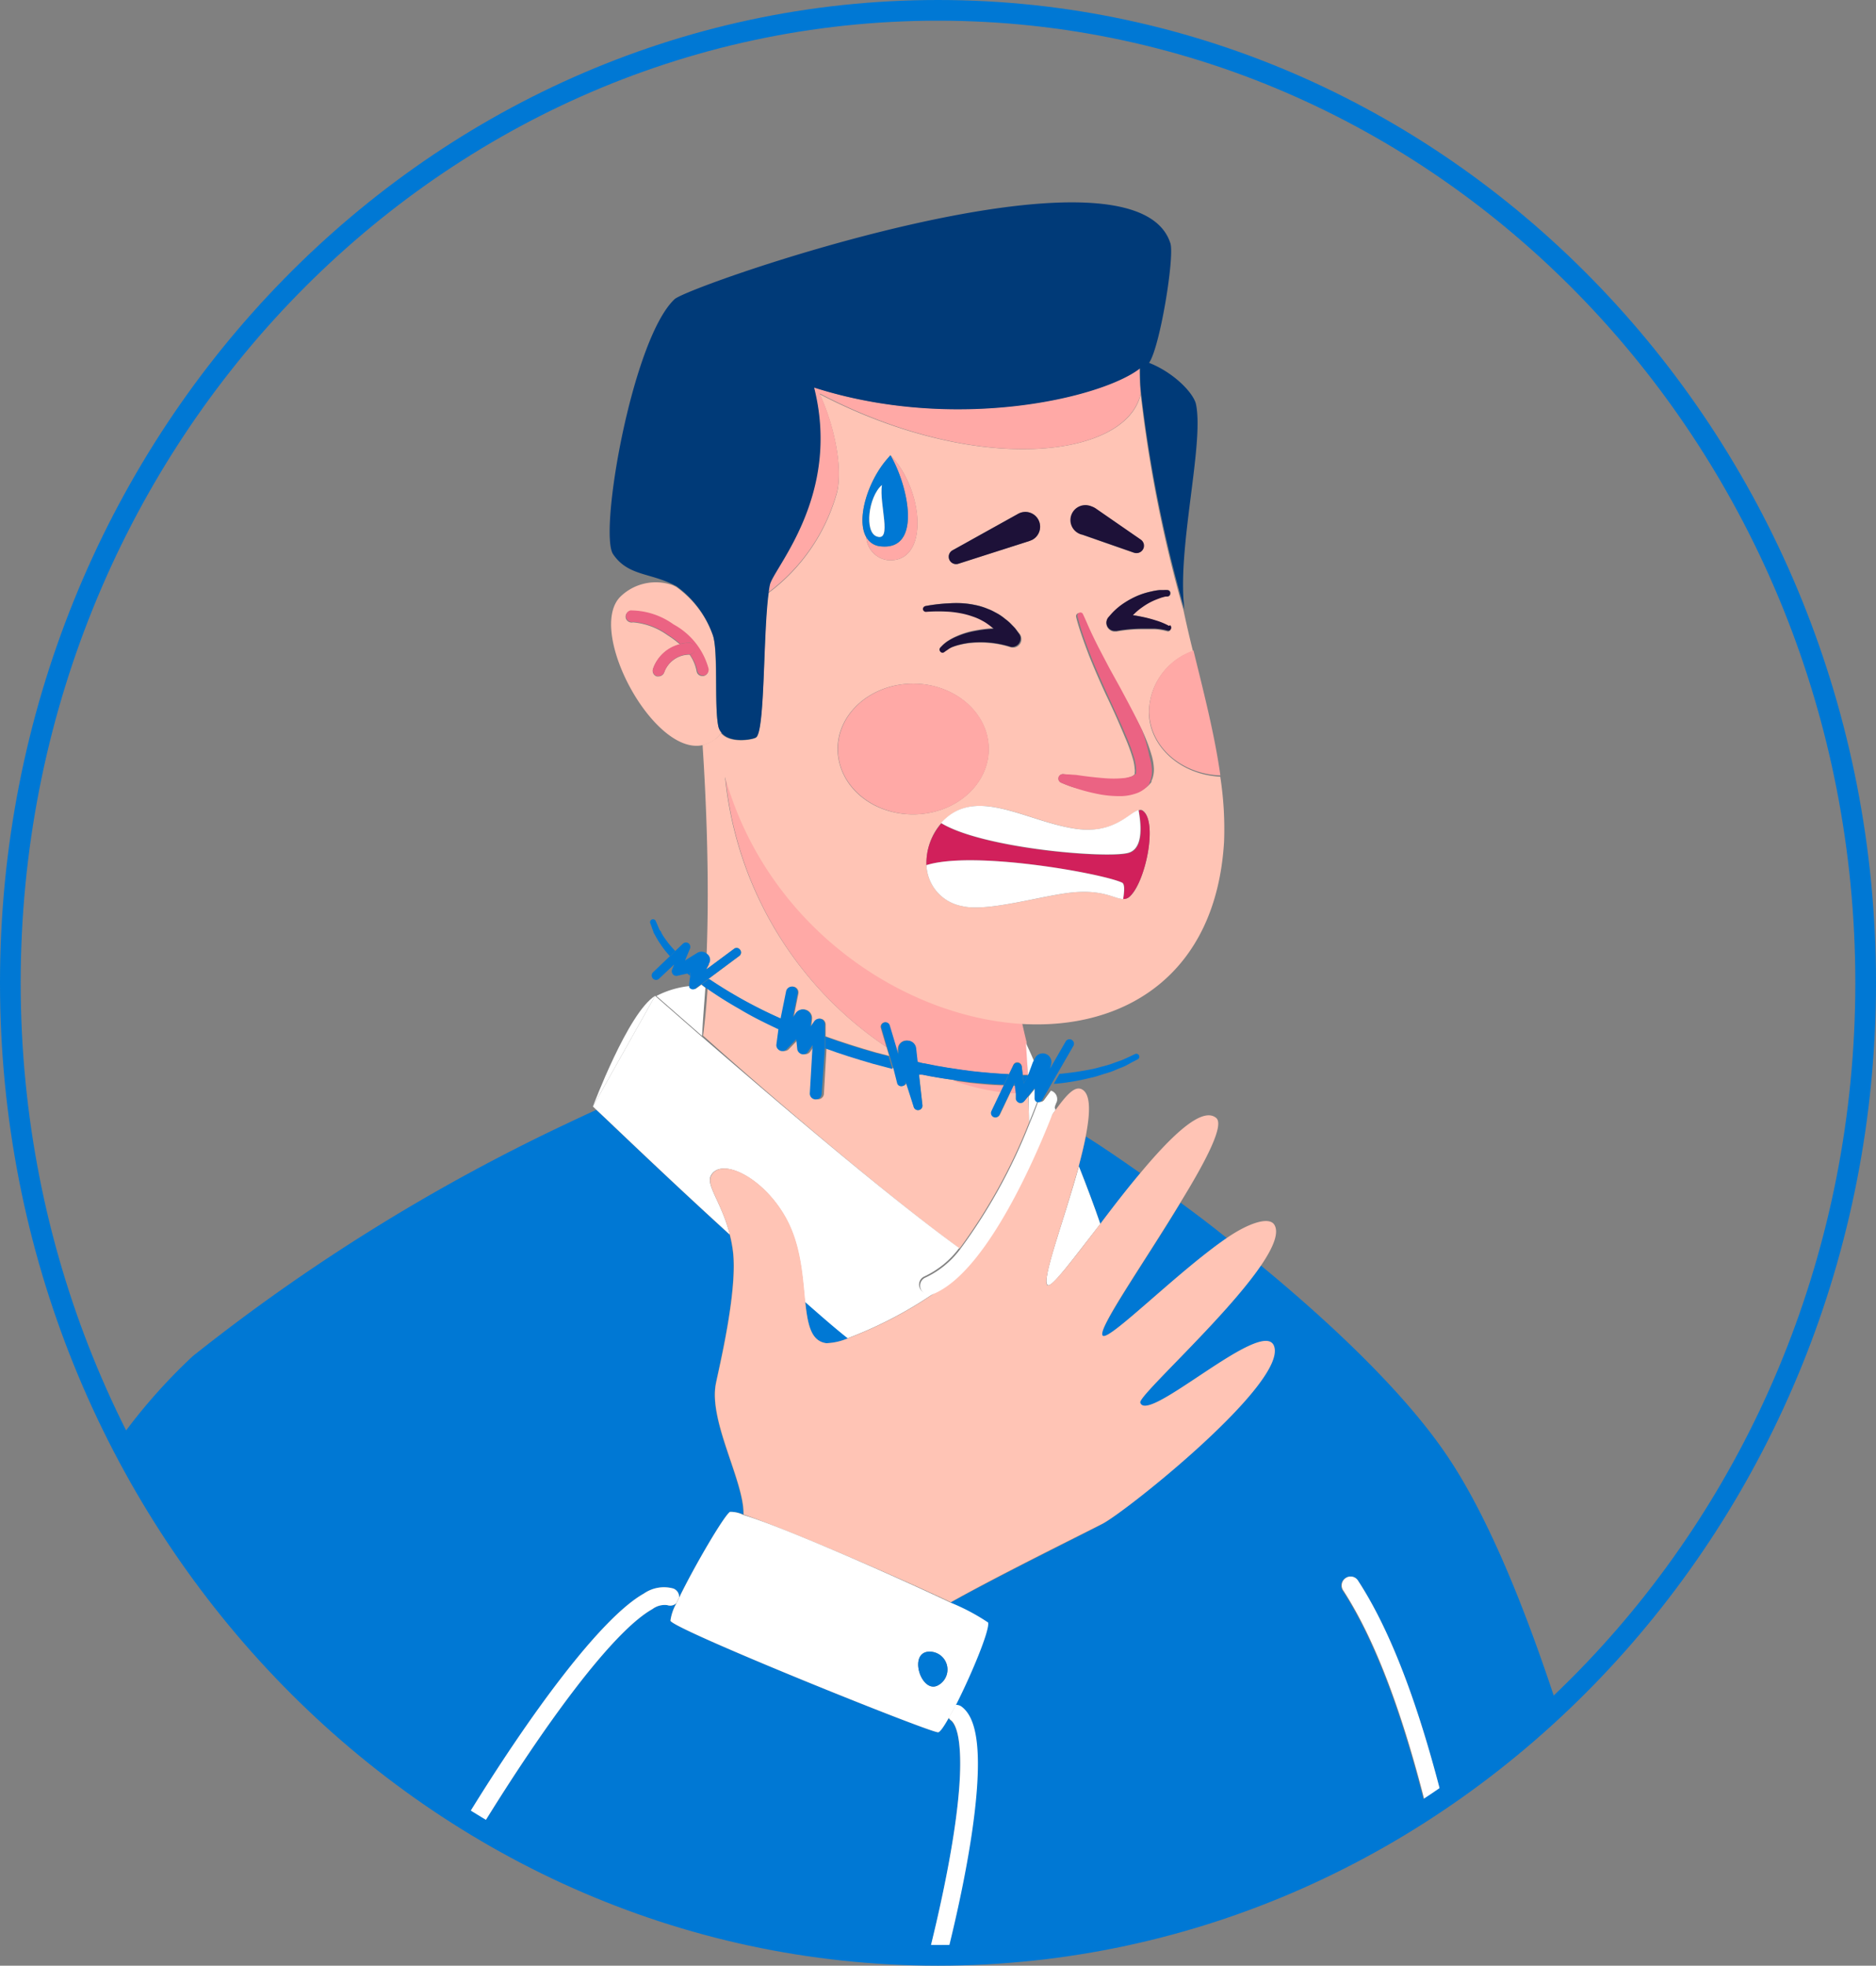 <svg xmlns="http://www.w3.org/2000/svg" width="147.82" height="154.89" viewBox="0 0 147.82 154.89" style=""><rect x="0" y="0" width="147.82" height="154.89" fill="#808080" stroke="none"/><g><title>Corona109_352314644</title><g data-name="Layer 2"><path d="M75.61 137.73c-.13-1.58-.52-2-.68-2.14a.64.64 0 0 1-.19-.21c-.38.68-.69 1.12-.83 1.12-.73 0-20.88-8.12-21.09-8.79a3.73 3.73 0 0 1 .48-1.39.7.7 0 0 1-.72.16 1.61 1.61 0 0 0-1.17.31c-3.17 1.78-8.58 9.2-13.56 17.32a70.16 70.16 0 0 0 35.32 9.95c1.69-6.75 2.74-12.96 2.44-16.33z" fill="#0078d4"></path><path d="M86.82 105.32c.53.41 6-5.13 9.85-7.76-1.23-1-2.45-1.91-3.64-2.79-2.86 4.7-6.69 10.23-6.21 10.55z" fill="#0078d4"></path><path d="M50.73 125.57a2.78 2.78 0 0 1 2.32-.4.7.7 0 0 1 .46.71c1.19-2.44 3.53-6.44 4-6.75a2.3 2.3 0 0 1 1.06.21v-.07c0-2.61-2.75-7.29-2.18-10.23.21-1.1 1.76-7.39 1.34-10.5a11.09 11.09 0 0 0-.24-1.25c-5.07-4.63-9.41-8.79-10.49-9.84-.82.37-1.63.75-2.41 1.12a149.92 149.92 0 0 0-29.4 18.29 44.68 44.68 0 0 0-5.8 6.6 75.5 75.5 0 0 0 27.28 29.92c5.09-8.3 10.68-15.91 14.06-17.81z" fill="#0078d4"></path><path d="M114.14 114.88c-3.26-4.91-9-10.39-14.8-15.17-2.79 4.13-9.72 10.34-9.55 10.86.56 1.77 9.61-6.73 10.53-4.48 1.14 2.79-11.49 12.88-13.46 14-1.26.68-8 4-12 6.21a16.3 16.3 0 0 1 2.94 1.56c.14.62-1.35 4.17-2.55 6.53a.71.71 0 0 1 .46.13c.69.51 1.1 1.53 1.24 3.14.31 3.49-.7 9.7-2.38 16.45a70.25 70.25 0 0 0 37.81-11.49c-1.72-6.91-3.86-13.07-6.58-17.27a.7.7 0 0 1 .21-1 .69.69 0 0 1 1 .21c2.75 4.24 4.9 10.36 6.64 17.22a75.3 75.3 0 0 0 9.07-7.28c-2.64-8.09-5.53-15.05-8.58-19.62z" fill="#0078d4"></path><path d="M86.7 96.44c1-1.3 2.07-2.7 3.15-4-1.58-1.11-3-2.09-4.29-2.89-.14.73-.34 1.52-.55 2.33.61 1.57 1.2 3.12 1.69 4.56z" fill="#0078d4"></path><path d="M65.11 105.84a4.69 4.69 0 0 0 1.71-.39c-1.1-.91-2.23-1.88-3.37-2.87.19 1.79.45 3.1 1.66 3.26z" fill="#0078d4"></path><path d="M106.06 124.33a.7.7 0 0 0-.21 1c2.72 4.2 4.86 10.36 6.58 17.27.41-.26.82-.54 1.23-.81-1.74-6.86-3.89-13-6.64-17.22a.69.69 0 0 0-.96-.24z" fill="#fff"></path><path d="M51.41 126.79a1.61 1.61 0 0 1 1.17-.31.7.7 0 0 0 .72-.16c.06-.14.13-.28.21-.44a.7.7 0 0 0-.46-.71 2.78 2.78 0 0 0-2.32.4c-3.38 1.9-9 9.51-14.07 17.81.39.25.79.49 1.19.73 4.98-8.11 10.39-15.54 13.56-17.32z" fill="#fff"></path><path d="M77 137.61c-.14-1.61-.55-2.63-1.24-3.14a.71.71 0 0 0-.46-.13c-.2.39-.38.74-.56 1a.64.64 0 0 0 .19.21c.16.12.55.56.68 2.14.3 3.37-.75 9.58-2.44 16.33h1.45c1.68-6.71 2.69-12.92 2.38-16.41z" fill="#fff"></path><path d="M55.58 77.83l-.31-.24-.37.27a.34.34 0 0 1-.49-.07.31.31 0 0 1 0-.1 7.36 7.36 0 0 0-2.69.79l3.6 3.15c.06-1.23.17-2.5.26-3.8z" fill="#fff"></path><path d="M46.72 87.19l4.9-8.72c-2.13 1.31-4.9 8.72-4.9 8.72z" fill="#fff"></path><path d="M55.87 76l-.2.38 2.17-1.61a.33.33 0 0 1 .48.07.34.34 0 0 1-.07.49l-2.43 1.81.14.09a36.85 36.85 0 0 0 5.62 3.06l.42-2.18a.47.47 0 0 1 .55-.36.46.46 0 0 1 .36.54l-.37 1.87.21-.32a.68.68 0 0 1 1.24.44l-.06.61.29-.42a.48.48 0 0 1 .65-.12.49.49 0 0 1 .19.41v.9c1.31.47 2.66.9 4 1.28l1 .26-.21-.7A29 29 0 0 1 57.11 61c-.27-.89-.52-1.82-.75-2.78a2.44 2.44 0 0 1-1 .48c.28 4.31.55 10.49.32 16.47a.57.57 0 0 1 .14.77z" fill="#ffc4b5"></path><path d="M81 86.42l-.26.32a.35.35 0 0 1-.49 0 .36.36 0 0 1-.13-.23v-.41h-.51l-.81 1.7a.35.35 0 0 1-.47.17.35.35 0 0 1-.16-.47l.71-1.49a18.85 18.85 0 0 1-3.77-.92c-.8-.11-1.6-.24-2.41-.41h-.28l.27 2.43a.35.35 0 0 1-.68.13l-.56-2.06v.14a.35.35 0 0 1-.44.22.32.32 0 0 1-.22-.23l-.34-1.12-1.55-.41c-1.27-.37-2.54-.76-3.77-1.22l-.21 3.62a.46.46 0 0 1-.49.44.46.46 0 0 1-.44-.49l.22-3.79-.37.53a.45.45 0 0 1-.64.11.47.47 0 0 1-.2-.33l-.08-.77-.77.8a.46.46 0 0 1-.65 0 .45.45 0 0 1-.14-.42l.23-1.13c-1.11-.52-2.17-1-3.14-1.61a31.32 31.32 0 0 1-2.69-1.7c-.09 1.3-.2 2.57-.36 3.79C60.3 86 69.6 94 75.61 98.38a43.46 43.46 0 0 0 5.48-9.94c-.02-.71-.04-1.39-.09-2.02z" fill="#ffc4b5"></path><path d="M70.77 83.09v.09z" fill="#ffc4b5"></path><path d="M58 63.57c-.31-.8-.59-1.66-.86-2.56a29 29 0 0 0 12.7 21.49L69.4 81a.34.34 0 1 1 .66-.19l.68 2.27v-.44a.67.67 0 0 1 .76-.64.68.68 0 0 1 .65.61l.12 1.07c.18 0 .37.09.56.12 1.25.27 2.5.45 3.72.61q1.51.17 2.94.24l.36-.75a.34.34 0 0 1 .46-.16.37.37 0 0 1 .2.27l.08.68H81c-.06-1.57-.11-2.58-.11-2.58-.13-.51-.24-1-.36-1.53C71.78 80.07 62 73.92 58 63.57z" fill="#ffa9a6"></path><path d="M75.07 85.14a18.85 18.85 0 0 0 3.77.92l.26-.54c-.86 0-1.74-.1-2.65-.19z" fill="#ffa9a6"></path><path d="M80 85.54h-.13l-.3.61h.51z" fill="#ffa9a6"></path><path d="M89.88 31.06c-1.11 5-12.78 6.51-25.29 0 1.41 3.09 1.79 6.37 1.32 7.9a14.76 14.76 0 0 1-5.38 7.78c-.41 3.27-.24 11-1 11.4-.26.16-2 .48-2.71-.36a3.93 3.93 0 0 1-.5.5c.23 1 .48 1.89.75 2.78s.55 1.76.86 2.56c4 10.35 13.81 16.5 22.52 17.06 8.16.51 15.37-3.88 16-14.34a26.77 26.77 0 0 0-.3-5.14c-3.09-.15-5.56-2.33-5.62-5A5.17 5.17 0 0 1 94 51.31c-.28-1.12-.53-2.21-.75-3.24a105.45 105.45 0 0 1-3.37-17.01zm-5.34 9.56A1.19 1.19 0 0 1 86 39.9a1.51 1.51 0 0 1 .28.15l3.57 2.47a.58.58 0 0 1 .15.81.59.59 0 0 1-.68.22l-4.1-1.43a1.19 1.19 0 0 1-.68-1.5zM89 70.67a.71.71 0 0 1-.48.17c-.65 0-1.56-.73-3.87-.53s-6.87 1.59-8.82 1.09A3.42 3.42 0 0 1 73 68.17a4.78 4.78 0 0 1 1.18-3.32 3.06 3.06 0 0 1 .36-.36c2.65-2.39 6.44.24 10.2.81 3.09.47 4.29-1.32 5-1.46a.33.33 0 0 1 .26 0c1.28.79.27 5.72-1 6.83zM75.06 43.36l5.16-2.87a1.16 1.16 0 0 1 1.59.45 1.17 1.17 0 0 1-.46 1.59l-.21.09-5.62 1.8a.58.58 0 0 1-.46-1.06zm-2.14 4.39a13.54 13.54 0 0 1 1.94-.22 8.18 8.18 0 0 1 1 0 7 7 0 0 1 1 .14 5.15 5.15 0 0 1 1 .31 3.41 3.41 0 0 1 .48.22c.15.08.31.16.46.26a4.35 4.35 0 0 1 .43.32 3.44 3.44 0 0 1 .41.35c.12.13.25.25.37.39l.33.42a.67.67 0 0 1-.73 1.06 7.76 7.76 0 0 0-2.65-.36 6 6 0 0 0-1.35.18A4.36 4.36 0 0 0 75 51a1.59 1.59 0 0 0-.29.15 2.4 2.4 0 0 0-.26.18.22.22 0 0 1-.32-.06.23.23 0 0 1 0-.29c.1-.09.19-.2.29-.28a2.43 2.43 0 0 1 .32-.24 4.52 4.52 0 0 1 .69-.36 6.37 6.37 0 0 1 1.47-.44 9.9 9.9 0 0 1 1.45-.17l-.17-.14a4.08 4.08 0 0 0-.33-.25 2.85 2.85 0 0 0-.37-.23 4.31 4.31 0 0 0-.79-.35 6.2 6.2 0 0 0-.87-.24 8.47 8.47 0 0 0-.9-.13 13 13 0 0 0-1.87 0 .24.24 0 0 1-.25-.22.24.24 0 0 1 .12-.18zm-2.76-11.88c2.71 2.82 3.06 8.62-.27 8.26a1.94 1.94 0 0 1-1.63-1.8c-.81-1.39.1-4.39 1.65-6.17zM66 59.11c-.06-2.84 2.56-5.19 5.84-5.24s6 2.22 6.06 5.06-2.56 5.19-5.85 5.24S66.08 62 66 59.11zm24-1.55a13.56 13.56 0 0 1 .72 1.88 4.41 4.41 0 0 1 .2 1.08 2.18 2.18 0 0 1-.06.65 1.43 1.43 0 0 1-.13.36.41.41 0 0 1 0 .09l-.07.09a2.18 2.18 0 0 1-1.07.7 3.85 3.85 0 0 1-1 .18 8.67 8.67 0 0 1-1.68-.12 15 15 0 0 1-2.46-.47c-.54-.19-.84-.33-.84-.33a.35.35 0 0 1-.18-.46.36.36 0 0 1 .37-.21l.87.11c.55.08 1.34.19 2.25.26a8.53 8.53 0 0 0 1.43 0 2.66 2.66 0 0 0 .66-.13.83.83 0 0 0 .4-.24v-.13a1 1 0 0 0 0-.27 3.9 3.9 0 0 0-.13-.76 14.19 14.19 0 0 0-.62-1.71c-.48-1.16-1-2.32-1.53-3.42a66.65 66.65 0 0 1-1.31-3.03c-.35-.91-.62-1.68-.79-2.22s-.24-.86-.24-.86a.24.24 0 0 1 .17-.28.22.22 0 0 1 .27.14s.12.3.36.8.56 1.23 1 2.08l.72 1.37.81 1.52c.68 1.01 1.29 2.14 1.88 3.33zm2.23-7.92a.23.23 0 0 1-.27.11 4.81 4.81 0 0 0-1-.16h-1a11.76 11.76 0 0 0-2 .18h-.16a.66.66 0 0 1-.62-.69.68.68 0 0 1 .15-.38c.16-.18.31-.36.48-.52a5.27 5.27 0 0 1 .52-.44 6.45 6.45 0 0 1 1.16-.74 5.9 5.9 0 0 1 1.23-.4 4.5 4.5 0 0 1 .64-.11h.33a1.55 1.55 0 0 1 .31 0 .23.23 0 0 1 .23.24.23.23 0 0 1-.23.27h-.29l-.26.07c-.19.06-.36.13-.54.2a5.06 5.06 0 0 0-1 .56 4.61 4.61 0 0 0-.75.64c.29 0 .57.09.85.15a10.12 10.12 0 0 1 1 .27 5.19 5.19 0 0 1 1 .42.23.23 0 0 1 .19.33z" fill="#ffc4b5"></path><path d="M65.91 38.91c.47-1.53.09-4.81-1.32-7.9 12.51 6.56 24.18 5.07 25.29 0-.06-.74-.09-1.43-.09-2-3 2.34-14.57 5.07-25.68 1.51 2.16 8.59-3.25 14.27-3.49 15.57a4.77 4.77 0 0 0-.09.6 14.76 14.76 0 0 0 5.38-7.78z" fill="#ffa9a6"></path><ellipse cx="71.97" cy="59.02" rx="5.95" ry="5.15" fill="#ffa9a6"></ellipse><path d="M90.54 56.1c.06 2.72 2.53 4.9 5.62 5-.46-3.27-1.35-6.69-2.12-9.84a5.17 5.17 0 0 0-3.5 4.84z" fill="#ffa9a6"></path><path d="M75.52 44.42l5.62-1.8.21-.09a1.17 1.17 0 0 0 .46-1.59 1.16 1.16 0 0 0-1.59-.45l-5.16 2.87a.58.58 0 0 0 .46 1.06z" fill="#1d1138"></path><path d="M85.26 42.12l4.1 1.43a.59.59 0 0 0 .68-.22.58.58 0 0 0-.15-.81l-3.57-2.47a1.51 1.51 0 0 0-.32-.15 1.18 1.18 0 1 0-.78 2.22z" fill="#1d1138"></path><path d="M87.42 52.66l-.72-1.37c-.44-.85-.78-1.57-1-2.08s-.36-.8-.36-.8a.22.22 0 0 0-.27-.14.24.24 0 0 0-.17.28s.08.31.24.86.44 1.31.79 2.22c.17.45.38.93.6 1.44s.46 1.05.71 1.59c.49 1.1 1.05 2.26 1.53 3.42a14.19 14.19 0 0 1 .62 1.71 3.9 3.9 0 0 1 .13.76 1 1 0 0 1 0 .27v.13a.83.83 0 0 1-.4.24 2.66 2.66 0 0 1-.66.13 8.53 8.53 0 0 1-1.43 0c-.91-.07-1.7-.18-2.25-.26l-.99-.06a.36.36 0 0 0-.37.21.35.35 0 0 0 .18.46s.3.14.84.33a15 15 0 0 0 2.31.61 8.67 8.67 0 0 0 1.68.12 3.85 3.85 0 0 0 1-.18 2.18 2.18 0 0 0 1.07-.7l.07-.09a.41.41 0 0 0 0-.09 1.43 1.43 0 0 0 .13-.36 2.18 2.18 0 0 0 .06-.65 4.41 4.41 0 0 0-.2-1.08 13.56 13.56 0 0 0-.56-2.02c-.56-1.19-1.17-2.32-1.74-3.38z" fill="#eb6383"></path><path d="M56.86 57.73a1.17 1.17 0 0 1-.27-.57c-.32-1.67 0-6-.44-7.18a8 8 0 0 0-2.88-3.74l-.27-.13a4 4 0 0 0-4.1.89c-2.73 2.67 2.6 12.61 6.49 11.71a2.44 2.44 0 0 0 1-.48 3.93 3.93 0 0 0 .47-.5zm-2.52-6.14a2.11 2.11 0 0 0-2 1.38.48.48 0 0 1-.45.33h-.14a.46.46 0 0 1-.3-.58 3 3 0 0 1 2.13-1.94 8.12 8.12 0 0 0-1-.74 5.45 5.45 0 0 0-2.7-1 .48.48 0 0 1-.57-.33.47.47 0 0 1 .33-.57 5.8 5.8 0 0 1 3.4 1.1 5.65 5.65 0 0 1 2.76 3.48.47.47 0 0 1-.37.55h-.09a.45.45 0 0 1-.45-.37 3.27 3.27 0 0 0-.55-1.31z" fill="#ffc4b5"></path><path d="M55.37 53.23h.09a.47.47 0 0 0 .37-.55 5.65 5.65 0 0 0-2.76-3.48 5.8 5.8 0 0 0-3.4-1.1.47.47 0 0 0-.33.57.48.48 0 0 0 .57.33 5.45 5.45 0 0 1 2.7 1 8.12 8.12 0 0 1 1 .74 2.92 2.92 0 0 1 .76-.09.47.47 0 0 1 0 .93 3.27 3.27 0 0 1 .58 1.27.45.45 0 0 0 .42.38z" fill="#eb6383"></path><path d="M54.8 51.14a.47.47 0 0 0-.45-.48 2.92 2.92 0 0 0-.76.09 3 3 0 0 0-2.13 1.94.46.46 0 0 0 .3.58h.14a.48.48 0 0 0 .45-.33 2.11 2.11 0 0 1 2-1.38.46.46 0 0 0 .45-.42z" fill="#eb6383"></path><path d="M56.15 50c.48 1.19.12 5.51.44 7.18a1.17 1.17 0 0 0 .27.57c.7.84 2.45.52 2.71.36.72-.43.55-8.13 1-11.4a4.77 4.77 0 0 1 .09-.6c.24-1.3 5.65-7 3.49-15.57 11.11 3.56 22.68.83 25.68-1.51 0 .62 0 1.31.09 2a105.45 105.45 0 0 0 3.41 17c-.62-4.71 1.56-13 .91-16.17-.18-.86-1.7-2.48-3.7-3.27.85-1.2 2-8.22 1.69-9.39-2.77-8.95-37.89 3.28-39.07 4.37-3.33 3.1-6 18.41-4.85 20.1s2.83 1.45 4.75 2.4l.25.13a8 8 0 0 1 2.84 3.8z" fill="#003a78"></path><path d="M56 92.66c.76-1.52 4.09.06 5.88 3.26 1.22 2.17 1.34 4.7 1.54 6.66 1.14 1 2.27 2 3.37 2.87a32.23 32.23 0 0 0 7.31-3.9 5.22 5.22 0 0 1-.75.37.67.67 0 0 1-.24 0 .7.7 0 0 1-.25-1.35 7.24 7.24 0 0 0 2.72-2.23C69.6 94 60.3 86 55.22 81.62l-3.6-3.15-4.9 8.72.27.26c1.09 1 5.43 5.21 10.52 9.84-.63-2.49-1.87-3.86-1.51-4.63z" fill="#fff"></path><path d="M82.56 101.26c.33.22 2-2.08 4.14-4.82-.49-1.43-1.08-3-1.69-4.54-1.14 4.19-3.01 9.04-2.45 9.36z" fill="#fff"></path><path d="M82.7 88.15q.24-.37.48-.69l-.12-.27c-.06.24-.21.56-.36.96z" fill="#fff"></path><path d="M81.09 88.44c.3-.73.53-1.32.67-1.71a.35.35 0 0 1-.12-.25v-.81l-.6.75c.01.63.03 1.31.05 2.02z" fill="#fff"></path><path d="M81 84.74l.53-1c-.42-1-.69-1.53-.69-1.54s.06.97.16 2.54z" fill="#fff"></path><path d="M92.12 49.32a5.19 5.19 0 0 0-1-.42 10.12 10.12 0 0 0-1-.27c-.28-.06-.56-.11-.85-.15a4.61 4.61 0 0 1 .75-.64 5.06 5.06 0 0 1 1-.56c.18-.07.35-.14.54-.2l.26-.07L92 47a.23.23 0 0 0 .2-.22.23.23 0 0 0-.2-.28 1.55 1.55 0 0 0-.31 0h-.33a4.5 4.5 0 0 0-.64.11 5.9 5.9 0 0 0-1.23.4 6.45 6.45 0 0 0-1.16.67 5.27 5.27 0 0 0-.52.44c-.17.16-.32.34-.48.52a.68.68 0 0 0-.15.38.66.66 0 0 0 .62.69h.2a11.76 11.76 0 0 1 2-.18h1a4.81 4.81 0 0 1 1 .16.24.24 0 0 0 .19-.43z" fill="#1d1138"></path><path d="M73 48.21a13 13 0 0 1 1.87 0 8.47 8.47 0 0 1 .9.13 6.2 6.2 0 0 1 .87.24 4.31 4.31 0 0 1 .79.35 2.85 2.85 0 0 1 .37.23 4.08 4.08 0 0 1 .33.25l.17.14a9.9 9.9 0 0 0-1.45.17 6.37 6.37 0 0 0-1.47.44 4.52 4.52 0 0 0-.69.36 2.43 2.43 0 0 0-.32.24c-.1.08-.19.19-.29.28a.23.23 0 0 0 0 .29.22.22 0 0 0 .32.06 2.4 2.4 0 0 1 .26-.18A1.59 1.59 0 0 1 75 51a4.36 4.36 0 0 1 .64-.21 6 6 0 0 1 1.35-.18 7.76 7.76 0 0 1 2.65.36.67.67 0 0 0 .7-.97l-.34-.47c-.12-.14-.25-.26-.37-.39a3.44 3.44 0 0 0-.41-.35 4.35 4.35 0 0 0-.43-.32c-.15-.1-.31-.18-.46-.26a3.41 3.41 0 0 0-.48-.22 5.15 5.15 0 0 0-1-.31 7 7 0 0 0-1-.14 8.18 8.18 0 0 0-1 0 13.54 13.54 0 0 0-1.94.22.24.24 0 0 0-.19.24.24.24 0 0 0 .28.21z" fill="#1d1138"></path><path d="M90 63.87a.33.33 0 0 0-.26 0c.25 1.37.32 3.09-.85 3.37-1.81.44-11.44-.37-14.71-2.36A4.78 4.78 0 0 0 73 68.17c3.77-1.18 13.91.66 15.44 1.38.21.1.19.62.06 1.29a.71.71 0 0 0 .48-.17c1.29-1.11 2.3-6.04 1.02-6.8z" fill="#d1205b"></path><path d="M88.86 67.21c1.17-.28 1.1-2 .85-3.37-.71.14-1.91 1.93-5 1.46-3.76-.57-7.55-3.2-10.2-.81a3.06 3.06 0 0 0-.36.36c3.27 1.99 12.9 2.8 14.71 2.36z" fill="#fff"></path><path d="M88.41 69.55C86.88 68.83 76.74 67 73 68.17a3.42 3.42 0 0 0 2.81 3.23c2 .5 6.47-.89 8.82-1.09s3.22.53 3.87.53c.1-.67.12-1.19-.09-1.29z" fill="#fff"></path><path d="M69.39 43.05a1.43 1.43 0 0 1-1.13-.72 1.94 1.94 0 0 0 1.63 1.8c3.33.36 3-5.44.27-8.26 1.37 2.3 2.56 7.54-.77 7.18z" fill="#ffa9a6"></path><path d="M69.91 36.16l.25-.29z" fill="#ffa9a6"></path><path d="M68.26 42.33a1.43 1.43 0 0 0 1.13.72c3.33.36 2.14-4.88.77-7.18l-.25.29c-1.55 1.78-2.46 4.78-1.65 6.17zm.82-.06c-1-.35-.66-3.12.41-4.05-.23 1.49.84 4.5-.41 4.05z" fill="#0078d4"></path><path d="M69.49 38.22c-1.07.93-1.39 3.7-.41 4.05 1.25.45.18-2.56.41-4.05z" fill="#fff"></path><path d="M82.7 88.15c-1.29 3.23-4.75 11.16-8.57 13.4a32.23 32.23 0 0 1-7.31 3.9 4.69 4.69 0 0 1-1.71.39c-1.21-.16-1.47-1.47-1.66-3.26-.2-2-.32-4.49-1.54-6.66-1.79-3.2-5.12-4.78-5.88-3.26-.39.77.85 2.14 1.48 4.63a11.09 11.09 0 0 1 .24 1.25c.42 3.11-1.13 9.4-1.34 10.5-.57 2.94 2.2 7.62 2.18 10.23v.07c3 1 11.73 4.73 16.33 6.91 3.91-2.2 10.69-5.53 12-6.21 2-1.07 14.6-11.16 13.46-14-.92-2.25-10 6.25-10.53 4.48-.17-.52 6.76-6.73 9.55-10.86.94-1.39 1.41-2.55 1-3.17s-1.93-.16-3.65 1c-3.87 2.63-9.32 8.17-9.85 7.76s3.27-5.78 6.1-10.48c2-3.25 3.5-6.12 2.83-6.68-1.12-.93-3.54 1.42-6 4.37-1.08 1.28-2.16 2.68-3.15 4-2.1 2.74-3.81 5-4.14 4.82-.52-.32 1.31-5.17 2.45-9.36.21-.81.41-1.6.55-2.33.36-1.81.41-3.24-.19-3.69s-1.28.33-2.19 1.58q-.22.3-.46.67z" fill="#ffc4b5"></path><path d="M82.29 86.65a.36.36 0 0 1-.48.13c-.14.39-.37 1-.67 1.71a43.46 43.46 0 0 1-5.48 9.94 7.24 7.24 0 0 1-2.72 2.23.7.7 0 0 0 .25 1.35.67.67 0 0 0 .24 0 5.22 5.22 0 0 0 .75-.37c3.82-2.24 7.28-10.17 8.57-13.4.15-.4.28-.72.36-1s.16-.41.16-.42a.7.7 0 0 0-.46-.88z" fill="#fff"></path><path d="M57.52 119.13c-.48.31-2.82 4.31-4 6.75-.08.16-.15.3-.21.44a3.73 3.73 0 0 0-.48 1.39c.21.67 20.36 8.79 21.09 8.79.14 0 .45-.44.83-1.12.18-.3.36-.65.56-1 1.2-2.36 2.69-5.91 2.55-6.53a16.3 16.3 0 0 0-2.94-1.56c-4.6-2.18-13.3-6-16.33-6.91a2.3 2.3 0 0 0-1.07-.25zm16.39 13.67c-1.29.7-2.35-2.51-.77-2.65a1.41 1.41 0 0 1 .77 2.65z" fill="#fff"></path><path d="M73.14 130.15c-1.58.14-.52 3.35.77 2.65a1.41 1.41 0 0 0-.77-2.65z" fill="#0078d4"></path><path d="M53.1 74.82a6.69 6.69 0 0 1-.59-.71 4.83 4.83 0 0 1-.4-.61c0-.09-.11-.17-.15-.25l-.1-.23c-.12-.29-.19-.44-.19-.44a.23.23 0 0 0-.43.17s.06.15.16.44l.09.25c0 .08.1.18.15.29a6.09 6.09 0 0 0 .42.69 6.54 6.54 0 0 0 .6.78l.13.15.42-.41z" fill="#0078d4"></path><path d="M83.27 85.39a18.59 18.59 0 0 0 2.7-.47c.4-.08.76-.22 1.1-.32a6.14 6.14 0 0 0 .92-.33c.27-.11.52-.2.72-.3l.51-.28.43-.22a.23.23 0 0 0 .1-.3.23.23 0 0 0-.3-.12l-.42.2-.5.23c-.2.09-.45.16-.71.26a7.23 7.23 0 0 1-.89.28c-.33.08-.68.2-1.07.26a23.45 23.45 0 0 1-2.38.34l-.45.78z" fill="#0078d4"></path><path d="M54.15 76.7l.22.19v-.25z" fill="#0078d4"></path><path d="M65 82.6c1.23.46 2.5.85 3.77 1.22l1.55.41-.3-1-1-.26c-1.36-.38-2.71-.81-4-1.28v.92z" fill="#0078d4"></path><path d="M72.38 84.68h.28c.81.17 1.61.3 2.41.41l1.38.19c.91.09 1.79.16 2.65.19l.4-.83q-1.43-.07-2.94-.24c-1.22-.16-2.47-.34-3.72-.61-.19 0-.38-.08-.56-.12z" fill="#0078d4"></path><path d="M61.41 81.14l.17-.86A36.85 36.85 0 0 1 56 77.22l-.14-.09-.59.44.31.24a31.32 31.32 0 0 0 2.69 1.7c.97.59 2.03 1.11 3.14 1.63z" fill="#0078d4"></path><path d="M81 84.74h-.4l.08.65z" fill="#0078d4"></path><path d="M80 85.32l-.1.22h.1z" fill="#0078d4"></path><path d="M54.85 77.85l.37-.27.59-.44 2.43-1.81a.34.34 0 0 0 .07-.49.33.33 0 0 0-.48-.07l-2.17 1.61v-.06l.2-.38a.57.57 0 0 0-.14-.77.65.65 0 0 0-.79-.08l-.95.59.39-.94a.36.36 0 0 0-.07-.37.35.35 0 0 0-.5 0l-.6.57-.42.41-1.33 1.27a.35.35 0 0 0 0 .49.34.34 0 0 0 .49 0L53.12 76l-.17.42a.31.31 0 0 0 0 .21.35.35 0 0 0 .42.26l.75-.17.26-.06v.25l-.07.58v.07a.33.33 0 0 0 0 .14.31.31 0 0 0 0 .1.34.34 0 0 0 .54.05z" fill="#0078d4"></path><path d="M61.18 82.27a.45.45 0 0 0 .14.42.46.46 0 0 0 .65 0l.77-.8.08.77a.47.47 0 0 0 .2.33.45.45 0 0 0 .64-.11l.37-.53-.22 3.79a.46.46 0 0 0 .44.49.46.46 0 0 0 .49-.44l.26-3.61v-1.82a.49.49 0 0 0-.19-.41.48.48 0 0 0-.65.12l-.29.42.06-.61a.68.68 0 0 0-1.24-.44l-.21.32.37-1.87a.46.46 0 0 0-.36-.54.47.47 0 0 0-.55.36l-.44 2.17-.17.86z" fill="#0078d4"></path><path d="M70.69 85.35a.32.32 0 0 0 .22.23.35.35 0 0 0 .44-.22v-.14l.65 2.02a.35.35 0 0 0 .68-.13l-.27-2.43-.1-1-.12-1.07a.68.68 0 0 0-.69-.61.67.67 0 0 0-.71.65v.51-.09l-.68-2.27a.34.34 0 1 0-.66.19l.44 1.51.21.7.3 1z" fill="#0078d4"></path><path d="M81 84.74l-.33.64-.08-.65-.08-.68a.37.37 0 0 0-.2-.27.34.34 0 0 0-.46.16l-.36.75-.4.83-.26.54-.71 1.49a.35.35 0 0 0 .16.47.35.35 0 0 0 .47-.17l.81-1.7.3-.61.1-.22v.22l.08.64v.41a.36.36 0 0 0 .13.23.35.35 0 0 0 .49 0l.26-.32.6-.75v.81a.35.35 0 0 0 .12.25.36.36 0 0 0 .48-.13l.44-.76.27-.48.45-.78 1.31-2.27a.35.35 0 0 0-.61-.34l-1.24 2.15.09-.35a.69.69 0 0 0-.35-.77.68.68 0 0 0-.92.29l-.18.34z" fill="#0078d4"></path><path d="M73.91 154.89C33.16 154.89 0 120.14 0 77.44S33.16 0 73.91 0s73.91 34.74 73.91 77.44-33.15 77.44-73.91 77.45zm0-153.26c-39.86 0-72.28 34-72.28 75.81s32.42 75.82 72.28 75.82 72.28-34 72.28-75.82S113.77 1.63 73.91 1.63z" fill="#0078d4"></path></g></g></svg>